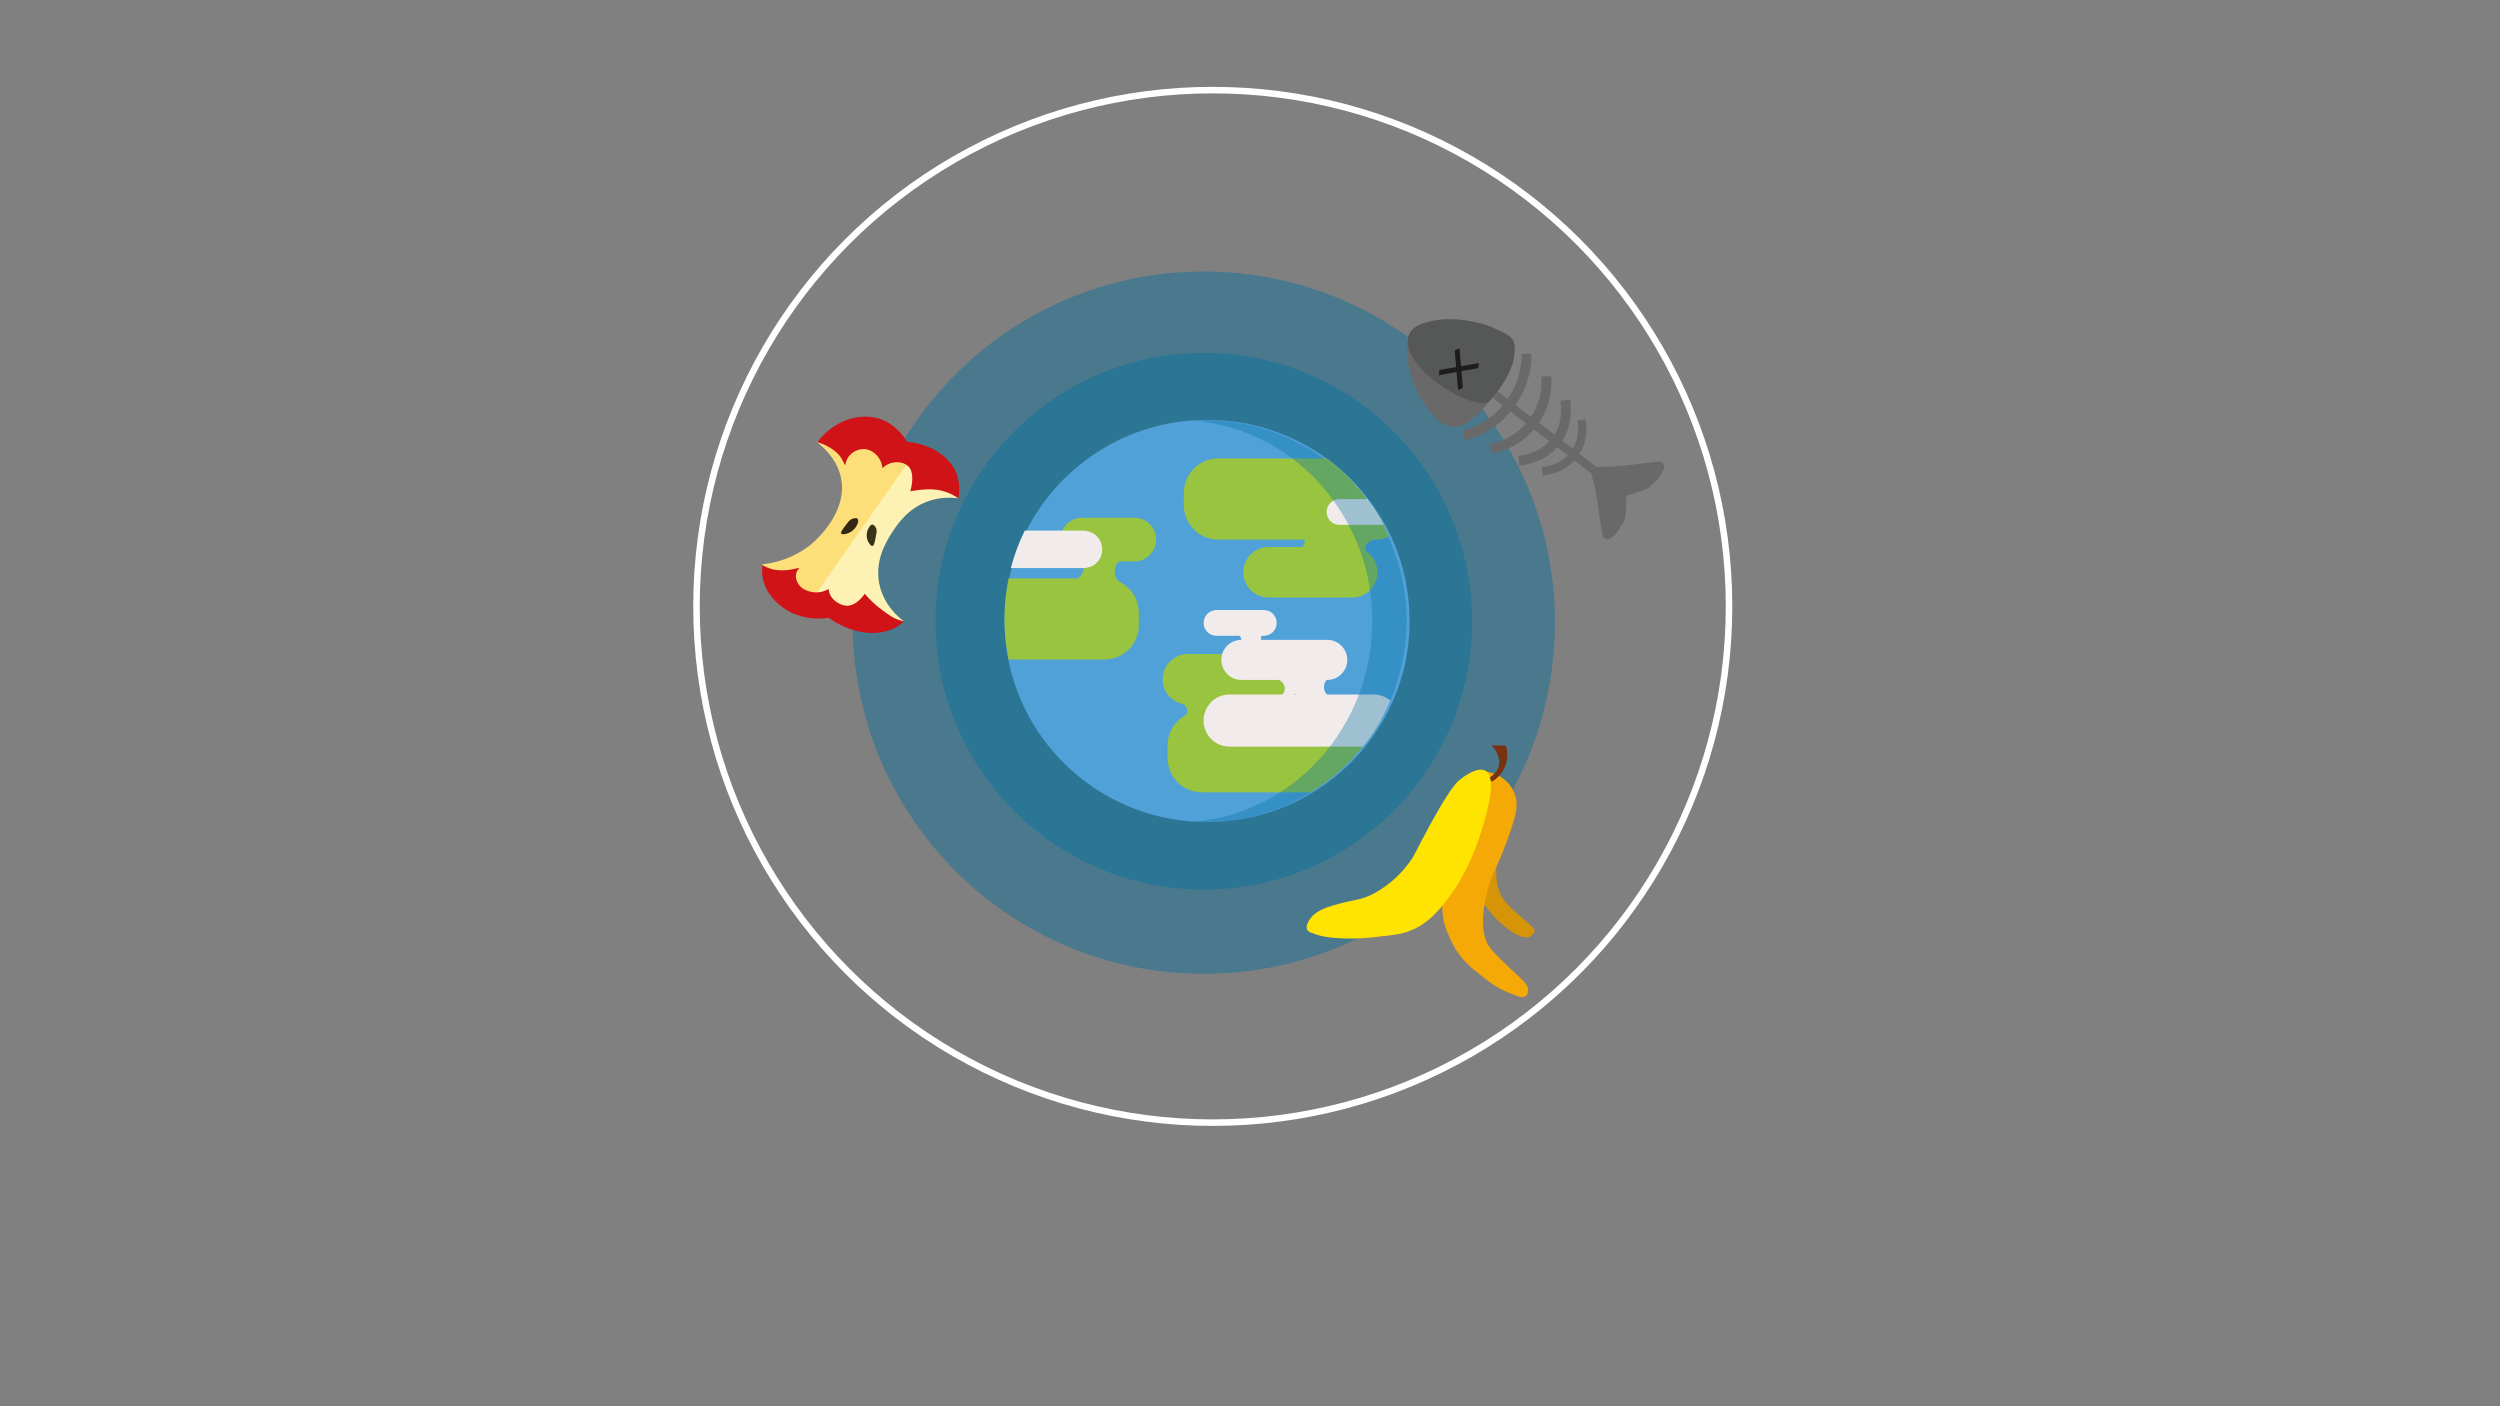 <?xml version="1.0" encoding="utf-8"?>
<!-- Generator: Adobe Illustrator 24.0.1, SVG Export Plug-In . SVG Version: 6.00 Build 0)  -->
<svg version="1.1" id="earth" xmlns="http://www.w3.org/2000/svg" xmlns:xlink="http://www.w3.org/1999/xlink" x="0px" y="0px"
	 viewBox="0 0 1920 1080" style="enable-background:new 0 0 1920 1080;" xml:space="preserve">
<rect x="0" y="0" width="1920" height="1080" fill="#808080" stroke="none"/>
<style type="text/css">
	.st0{fill:none;stroke:#FFFFFF;stroke-width:5;stroke-miterlimit:10;}
	.st1{opacity:0.42;fill:#0071A0;enable-background:new    ;}
	.st2{fill:#51A1D9;}
	.st3{fill:#99C440;}
	.st4{fill:#F2EBEB;}
	.st5{opacity:0.35;}
	.st6{fill:#0071A0;}
	.st7{fill:#696969;}
	.st8{fill:#565757;}
	.st9{fill:none;}
	.st10{fill:#1D1D1B;}
	.st11{fill:#FDF1B4;}
	.st12{fill:#FDDF7A;}
	.st13{fill:#D01317;}
	.st14{fill:#352614;}
	.st15{fill:#393417;}
	.st16{fill:#D59506;}
	.st17{fill:#F5A906;}
	.st18{fill:#77320F;}
	.st19{fill:#FFE401;}
</style>
<circle class="st0" cx="931.4" cy="465.7" r="396.5"/>
<title>logo rumaffald</title>
<path class="st1" d="M924.5,208.5c-148.9,0-269.7,120.7-269.7,269.7s120.7,269.7,269.7,269.7s269.7-120.7,269.7-269.7
	S1073.4,208.5,924.5,208.5C924.5,208.5,924.5,208.5,924.5,208.5z M926.6,631.3c-85.3,0-154.4-69.1-154.4-154.4
	s69.1-154.4,154.4-154.4S1081,391.6,1081,476.9l0,0C1081,562.2,1011.9,631.3,926.6,631.3z"/>
<circle class="st1" cx="924.5" cy="477.1" r="206.1"/>
<path class="st2" d="M1082.5,476.9c0,1.5,0,3.1,0,4.6c0,0.1,0,0.3,0,0.4c-0.6,19.7-5,39.1-13,57.1c-2.2,4.9-4.6,9.7-7.3,14.3
	c-27.5,47.8-78.3,77.5-133.5,78H927c-0.7,0-1.4,0-2.1,0l0,0c-74.2-1-135.8-53.6-150.2-123.2c-2.1-10.3-3.2-20.7-3.2-31.2
	c0-0.3,0-0.5,0-0.8c0-10.2,1.1-20.4,3.2-30.4c0.1-0.5,0.2-1,0.4-1.5c0.4-2.1,0.9-4.2,1.5-6.3c0.1-0.5,0.3-1,0.4-1.5
	c2.6-9.4,6-18.6,10.4-27.3c0.2-0.5,0.5-1,0.8-1.5c26.6-52.3,80.3-85.2,139-85.1h1.4c32.4,0.2,63.9,10.6,90.2,29.6
	c0.7,0.5,1.4,1,2.1,1.5c11.3,8.5,21.4,18.4,30,29.7c0.4,0.5,0.8,1,1.2,1.5c4.4,5.8,8.3,11.9,11.8,18.3l0.8,1.5
	c1.4,2.6,2.7,5.2,3.9,7.8c0.2,0.4,0.4,0.9,0.6,1.3C1078,433.5,1082.6,455.1,1082.5,476.9z"/>
<path class="st3" d="M874.6,470.5v9.7c0,14.5-11.8,26.3-26.3,26.3h-73.7c-4.2-20.6-4.2-41.8,0-62.3h74.1c1.8,0,3.6,0.2,5.3,0.6
	C866.1,447.5,874.6,458.2,874.6,470.5z"/>
<path class="st3" d="M1066.9,412.2c-0.2,0.1-0.4,0.2-0.6,0.2l0,0c-3.1,1.3-6.5,2-9.9,2H935.5c-14.5,0-26.3-11.8-26.3-26.3v-9.7
	c0-14.5,11.8-26.3,26.3-26.3h83.4c11.8,8.9,22.2,19.4,31,31.2c4.7,6.3,8.9,12.9,12.6,19.8C1064,406.1,1065.5,409.1,1066.9,412.2z"/>
<path class="st3" d="M974.3,420.1h64.2c10.7,0,19.4,8.7,19.4,19.4v0c0,10.7-8.7,19.4-19.4,19.4h-64.2c-10.7,0-19.4-8.7-19.4-19.4v0
	C954.9,428.7,963.6,420.1,974.3,420.1z"/>
<path class="st3" d="M1060.7,552.3c-4.1,7.4-8.9,14.5-14.2,21.1c-11.2,13.9-24.6,25.8-39.8,35.1H923c-14.5,0-26.3-11.8-26.3-26.3
	c0,0,0,0,0,0v-9.7c0-11.7,7.7-22,19-25.3c0.7-0.2,1.4-0.4,2.1-0.5h0.2c1.7-0.3,3.4-0.5,5.1-0.5h120.8c5.9,0,11.7,2,16.3,5.7
	L1060.7,552.3z"/>
<path class="st3" d="M912.3,502.3h64.2c10.7,0,19.4,8.7,19.4,19.4v0c0,10.7-8.7,19.4-19.4,19.4h-64.2c-10.7,0-19.4-8.7-19.4-19.4v0
	C892.9,511,901.6,502.3,912.3,502.3z"/>
<path class="st3" d="M831.1,397.6h40c9.3,0,16.8,7.5,16.8,16.8v0c0,9.3-7.5,16.8-16.8,16.8h-40c-9.3,0-16.8-7.5-16.8-16.8v0
	C814.3,405.1,821.8,397.6,831.1,397.6z"/>
<path class="st3" d="M826.3,427.1c3.6,2.6,6.8,6.4,5.6,11.3c-0.6,2.4-4,7.3-7.1,6.9l2.1,1.6l-0.2-0.4l0.4,2.6l0.1-0.4
	c0.9-2.6-2.5-5.4-4.8-3.7l-0.3,0.2c-1.3,0.8-1.9,2.4-1.5,3.9l0.1,0.5c0.5,1.5,1.8,2.5,3.4,2.6c6.9,0.9,13.2-6.3,14.3-12.5
	c1.2-7-3.1-15-10.2-16.5c-1.1-0.3-2.3,0.4-2.6,1.5C825.1,425.7,825.5,426.6,826.3,427.1L826.3,427.1z"/>
<path class="st3" d="M859.7,425.5c-5.7-0.4-9.5,7.3-10,12.1c-0.7,6.5,2.5,12.9,8.2,16.2c3.6,2.2,6.4-3.1,3.2-5.5
	c-3.9-2.7-5.8-7.4-4.8-12c0.9-3.5,3.8-5.5,4.9-8.8c0.2-0.9-0.3-1.8-1.2-2C860,425.5,859.9,425.5,859.7,425.5L859.7,425.5z"/>
<path class="st3" d="M850.1,428.7c-2.3,5-3.8,10.3-4.4,15.8c-0.2,3.3,5.4,4.1,5.8,0.8c0.7-5.5,0.8-11.1,0.2-16.7
	c-0.3-3.2-5.1-4.4-6-0.8c-1.4,6.2-2.2,12.6-2.2,19c0,3.9,5.8,3.9,6.1,0c0.3-5.3,0.3-10.6-0.2-15.9c-0.3-3.2-5-4.3-6-0.8
	c-1,3.9-1.8,7.9-2.4,11.9l6,0.8c0.2-4.5,0.1-8.9-0.3-13.4c-0.3-3.2-5.4-4.6-6-0.8l-2.5,16l6.1,0.8l-0.7-13.6
	c-0.2-3.4-5.3-4.4-6.1-0.8l-3.6,14.7l6.1,1.7c1.2-5.2,1.6-10.5,1.3-15.7c-0.2-3.4-5.4-4.6-6.3-0.9c-0.7,2.8-1.3,5.6-1.7,8.4
	c-0.4,1.7,0.6,3.5,2.4,3.9c1.7,0.4,3.5-0.6,3.9-2.4c0.1-0.2,0.1-0.4,0.1-0.6c0.4-2.6,0.9-5.1,1.5-7.6l-6.3-0.9
	c0.4,4.7,0.1,9.5-1,14.1c-0.9,4,5.2,5.7,6.1,1.7l3.5-14.7l-6.1-0.8l0.7,13.6c0.2,3.3,5.6,4.5,6.1,0.8l2.5-16.2l-6-0.8
	c0.4,4.4,0.6,8.9,0.4,13.4c-0.1,3.4,5.5,4.2,6,0.8c0.6-4,1.4-8,2.4-11.9l-6-0.8c0.5,5.3,0.5,10.6,0.2,15.9h6.1
	c0-5.8,0.6-11.6,1.9-17.3l-6-0.8c0.5,5.3,0.5,10.6,0.1,15.9h5.9c0.2-5,1.2-9.9,3-14.6C855.8,426.9,851.4,425.9,850.1,428.7
	L850.1,428.7z"/>
<path class="st3" d="M1036.6,407.3c-8.2,4.7-8.6,20,2.3,21.7c4.2,0.6,6.1-5.3,1.8-6.6c-6.1-1.8-2.9-8.1-0.5-11.6
	C1041.7,408.6,1038.8,406.1,1036.6,407.3L1036.6,407.3z"/>
<path class="st3" d="M1006.7,410.6c-0.9,2.3,1.8,4.6,2.2,7c0.4,2.8-1.1,5.5-3.7,6.5c-4.3,2-0.2,9,3.7,6.3c7.4-5,9.4-15.3,1.7-21.1
	c-0.9-0.5-1.9-0.5-2.8,0C1007.3,409.6,1006.9,410,1006.7,410.6L1006.7,410.6z"/>
<path class="st3" d="M1016.8,409.7c-3,1.9-5,4.9-5.8,8.4c-0.6,2.6,2.9,5.1,4.8,2.8c1.7-2,3.2-4.1,4.8-6.2l-5.4-2.3
	c-0.6,2.4-1,4.8-1.1,7.2c-0.2,2.9,3.2,3.6,5.1,2.1c2.2-1.7,3.9-3.8,5.3-6.3l-5.6-1.5c0,2.6-1.4,5,1.7,6.5c3.2,1.5,5.6-2.2,7.4-4.3
	l-5.1-2.9c-0.3,2.3-0.9,4.6-1.6,6.7c-1,3,3.1,5.2,5.2,3.1c2.1-2.2,3.7-4.2,5.5-6.4l-5.3-3.1l-1.7,6.4c-0.7,2.5,2.3,5.2,4.7,3.6
	c2.1-1.3,3.7-3.1,4.8-5.3c1.7-3.7-3.6-6.9-5.5-3.2c-0.5,1.2-1.4,2.3-2.5,3.1l4.7,3.6l1.6-6.4c0.9-3.7-3.7-5.2-5.8-2.4
	c-1.5,2-3.2,3.9-4.9,5.8l5.2,3.1c0.8-2.5,1.4-5,1.7-7.6c0.3-2.6-3.6-4.2-5.2-2.2c-0.9,1.3-1.9,2.4-3.1,3.4h3.1l-0.6-0.3l1.4,1.8
	c0.1-0.9,0.2-1.9,0.4-2.8c-0.1-1.7-1.5-3-3.2-2.9c-1,0-1.9,0.6-2.5,1.4c-1.1,2-2.5,3.7-4.3,5.1l5.1,2.1c0.1-1.9,0.3-3.8,0.8-5.7
	c0.4-1.6-0.6-3.2-2.2-3.6c-1.2-0.3-2.5,0.2-3.2,1.3c-1.4,1.9-2.9,3.8-4.2,5.7l5.3,1.4c0.3-2.5,1.1-4.8,2.4-6.9
	C1019.8,410.7,1018.1,408.8,1016.8,409.7L1016.8,409.7z"/>
<path class="st3" d="M906.1,537.7c2.3,2.5,5.8,5,5.7,8.7c-0.2,3.7-5.6,7.6-8,10.2c-2.9,3.1,1.8,7.8,4.7,4.7
	c3.8-4,11.7-9.7,10.5-16.2c-0.9-4.8-6.1-11.5-11.2-11.4c-1.3,0-2.3,1.1-2.3,2.4C905.4,536.7,905.7,537.3,906.1,537.7z"/>
<path class="st3" d="M945,533.9c-4.7,0-9.3,5.8-10.3,10.1c-1.3,5.5,2.6,9.5,6.8,12.3c3.8,2.5,7.3-3.6,3.5-6.1
	c-2.5-1.7-5.6-4.3-6.3-7.4c-1.1-5.5-10.7-1.7-6.3,3.7c3,3.7,5,7,9,9.8l3.5-6.1c-2.7-1.8-4.6-3.8-2.9-7c1.3-2.5,3.8-4.2,4.7-6.8
	c0.3-1.1-0.4-2.2-1.4-2.5C945.4,533.9,945.2,533.9,945,533.9L945,533.9z"/>
<path class="st3" d="M934.5,534c-2,3.8-3.4,7.9-4.2,12.1c-0.7,3.7,4.6,5.3,5.7,1.5c0.9-2.9,1.2-6,1.1-9.1c0.2-1.7-1-3.2-2.6-3.5
	c-1.7-0.2-3.2,1-3.5,2.6c-0.8,2.4-1.9,4.6-3.2,6.8l5.7,2.4c0.5-2.9,0.7-5.9,0.4-8.8c-0.2-2.8-4.3-4.6-5.8-1.5
	c-1.5,3-3.4,5.9-5.5,8.5l5.2,3.1c0.8-2.7,0.7-5.6-0.3-8.3c-0.5-1.7-2.3-2.6-4-2.1c-0.7,0.2-1.3,0.7-1.8,1.3l-3.1,4.9l5.8,2.4
	c0.5-2.5,0.3-5.1-0.5-7.5c-0.5-1.7-2.3-2.6-4-2.1c-1,0.3-1.8,1.1-2.1,2.1c-0.7,2.3-1.7,4.4-2.9,6.5l5.9,0.8l-0.2-1.8
	c-0.3-5-7.9-3.8-6.6,0.9c0.3,0.9,0.5,1.7,0.6,2.6c0.5,2.8,4.6,3.1,5.8,0.8c1.5-2.5,2.7-5.2,3.5-8h-6.1c0.6,1.3,0.7,2.7,0.5,4.1
	c-0.5,3.4,3.8,5.7,5.8,2.4l3-4.9l-5.8-0.7c0.7,1.6,0.8,3.3,0.3,5c-0.7,2.8,3.2,5.6,5.2,3.1c2.5-3,4.7-6.3,6.5-9.8l-5.8-1.5
	c0.2,2.4,0.2,4.8-0.2,7.2c-0.5,3.3,3.8,5.6,5.7,2.4c1.5-2.6,2.8-5.4,3.8-8.3l-6.1-0.8c0.1,2.5-0.1,5-0.6,7.5l5.8,0.8
	c0.4-3.8,1.3-7.5,2.8-11C939.7,533.3,935.7,531.7,934.5,534L934.5,534z"/>
<path class="st3" d="M1057.4,409.1c-5.6-1.8-12.2,2.5-14.3,7.5c-2.2,5-1.2,10.8,2.6,14.8c3.1,3.1,7.5-1.5,4.7-4.6
	c-2.1-2.3-2.5-5.7-1-8.5c1.9-3.4,6.3-3.4,8.9-5.8c0.8-0.8,0.8-2.1-0.1-2.9C1058,409.4,1057.7,409.2,1057.4,409.1L1057.4,409.1z"/>
<path class="st3" d="M1044.4,411.8c-3,2.2-4.7,6.2-5.9,9.6s3.6,4.9,5.5,2.3c2.2-3,3.3-6.7,3.3-10.5c0-2.2-2.7-4.1-4.6-2.7
	c-3.2,2.2-5.8,5.2-7.5,8.8c-0.8,1.4-0.4,3.1,0.8,4.1c1.2,1,3,0.9,4.1-0.2c2.2-2.4,3.4-5.6,3.3-8.9c0-1.8-1.5-3.2-3.3-3.2
	c-0.5,0-1,0.2-1.5,0.4c-2.7,1.3-4.8,3.5-6.1,6.2c-0.9,1.6-0.3,3.5,1.2,4.5c1.6,0.9,3.5,0.4,4.5-1.2c0.7-1.7,2-3.1,3.6-4l-4.8-2.8
	c0.2,1.6-0.3,3.2-1.3,4.5l5.3,3.1c1-2.4,2.6-4.4,4.7-5.9l-4.6-2.7c0.1,2.7-0.7,5.3-2.2,7.5l5.5,2.3c0.3-1.6,0.7-3.1,1.3-4.6
	c0.6-1.4,1.5-2.7,1.9-4.2C1047.9,412.6,1045.9,410.6,1044.4,411.8L1044.4,411.8z"/>
<path class="st3" d="M1006.4,422.7c-0.8-0.5-1.7-0.8-2.6-0.9c-2.4-0.3-2.3,3.1-0.5,3.8c2.6,1.1,6.2-1.2,8-3.1c2.3-2.7,4-5.8,4.9-9.3
	c1.2-4-4.8-5.5-6.2-1.7c-0.7,2.4-1.6,4.8-2.9,7c-0.5,0.8-1.2,1.5-1.9,2c-1,0.5-1.9,1.1-2.8,1.8l3.1,2.3l0.8-0.6
	c0.4-0.1,0.7-0.6,0.5-1C1006.7,422.9,1006.6,422.7,1006.4,422.7L1006.4,422.7z"/>
<path class="st3" d="M1009.9,408.6l-0.5-0.7c-1.6-2.1-4.9,1-3,3c1.6,1.7,3.8,2.9,5.5,4.6c1.6,1.5,2.8,3.4,3.4,5.5
	c1,3.9,6.4,2.2,5.9-1.6c-0.6-3-2.2-5.7-4.6-7.6c-2.3-2-5.1-3.5-8.1-4.3l1.3,3.1l0.4-0.5C1010.4,409.5,1010.3,408.9,1009.9,408.6
	L1009.9,408.6z"/>
<path class="st4" d="M846.5,422c0,3-0.9,6-2.7,8.4l-0.4,0.5l-0.3,0.4c-0.3,0.3-0.6,0.6-0.9,0.9c-0.5,0.6-1.1,1.1-1.7,1.5l-0.7,0.4
	c-0.5,0.4-1.1,0.7-1.7,0.9c-0.3,0.2-0.7,0.3-1,0.4c-0.7,0.2-1.3,0.4-2,0.5c-1,0.2-2.1,0.4-3.2,0.4h-54.3c-0.4,0-0.9,0-1.3,0
	c2.6-9.9,6.2-19.6,10.7-28.8h45.1C840.1,407.6,846.5,414.1,846.5,422z"/>
<path class="st4" d="M1067.8,537.9c-2.1,4.9-4.5,9.7-7.1,14.4c-4.1,7.4-8.9,14.5-14.2,21.1H944.3c-11,0-20-8.9-20-20
	c0-2.5,0.5-4.9,1.4-7.2c0,0,0-0.1,0-0.1c0.7-1.8,1.6-3.4,2.8-4.9c0.5-0.6,1-1.2,1.5-1.8l0,0v-0.1l0.6-0.6c3.7-3.4,8.5-5.3,13.5-5.3
	H1055c4.4,0,8.6,1.4,12.1,4.1C1067.5,537.6,1067.6,537.7,1067.8,537.9z"/>
<path class="st4" d="M953.4,491.4h65.9c8.5,0,15.4,6.9,15.4,15.4v0c0,8.5-6.9,15.4-15.4,15.4h-65.9c-8.5,0-15.4-6.9-15.4-15.4v0
	C937.9,498.3,944.9,491.4,953.4,491.4z"/>
<path class="st4" d="M934.3,468.5h36.3c5.5,0,9.9,4.4,9.9,9.9l0,0c0,5.5-4.4,9.9-9.9,9.9h-36.3c-5.5,0-9.9-4.4-9.9-9.9l0,0
	C924.4,472.9,928.8,468.5,934.3,468.5z"/>
<path class="st4" d="M1062.4,403.1h-33.6c-5.5,0-9.9-4.4-10-9.8c0-3.8,2.1-7.2,5.4-8.9c1.4-0.7,3-1.1,4.6-1.1h21.1
	C1054.5,389.5,1058.7,396.2,1062.4,403.1z"/>
<path class="st4" d="M948,487.6c2-0.8,4.2,0.2,5,2.2c0.9,2.3-0.7,4.9-2.5,6.2c-4,2.9-0.1,9.5,3.9,6.6c4.9-3.5,7.8-10.1,4.9-15.9
	c-2.6-5-8.6-7-13.7-4.8C942.3,483.3,944.6,488.8,948,487.6L948,487.6z"/>
<path class="st4" d="M969.2,479.9c-5.3,1.5-8.7,6.6-8.3,12c0.6,5.3,5.5,10.3,11.1,9.6c3.8-0.5,5.4-6.2,1-7.2
	c-1.8-0.4-3.9-1.1-4.5-3.2c-0.4-1.9,0.7-3.9,2.6-4.6C975.2,485.1,973.6,478.6,969.2,479.9L969.2,479.9z"/>
<path class="st4" d="M958.1,486.3c-0.2,3.2,2.3,6.8,4.1,9.3c0.8,1.3,2.5,1.9,3.9,1.3c1.5-0.6,2.2-2.2,1.8-3.7
	c-0.8-2.8-2-5.3-3.8-7.6c-0.7-1.1-2-1.7-3.3-1.5c-1.3,0.2-2.4,1.1-2.8,2.4c-0.8,3.4-0.1,6.9,1.9,9.7c1,1.7,3.1,2.2,4.8,1.2
	c1.7-1,2.2-3.1,1.2-4.8c-0.1-0.2-0.3-0.5-0.5-0.6c-0.8-1.1-1.1-2.4-0.9-3.7l-5.6,1.5c1.3,1.6,2.3,3.3,3,5.2l5.2-3.1
	c-1-1-1.8-2.2-2.5-3.4c-0.7-1.3-1.4-2.6-2.4-3.8c-1-0.9-2.5-0.9-3.5,0.1c-0.4,0.4-0.7,1-0.7,1.6V486.3z"/>
<path class="st4" d="M1020.8,512.2c-17,3.2-15.4,29.3,1.3,31.7c5.3,0.8,7.6-7.3,2.2-8.1c-3.9-0.3-7.1-3.4-7.5-7.4
	c-0.4-4.6,3.2-7.7,6.6-10.2c1.5-1.1,1.9-3.2,0.8-4.7C1023.5,512.5,1022.1,512,1020.8,512.2L1020.8,512.2z"/>
<path class="st4" d="M979,519.4c2.3,2.3,5.8,3.6,7.2,6.8c0.6,1.3,0.7,2.8,0.3,4.2c-0.2,0.9-1.5,3.8-2.9,3.5
	c-5.1-1.1-7.3,6.8-2.2,7.9c7.8,1.6,13.7-6.2,13.4-13.4c-0.3-6.9-7.1-14.9-14.6-13.3c-1.4,0.4-2.2,1.8-1.8,3.2
	C978.4,518.7,978.7,519.1,979,519.4L979,519.4z"/>
<path class="st4" d="M994,515.2c-2.2,4.9-2.8,10.2-1.8,15.5c0.5,3.5,5.9,3.1,6.7,0c0.7-2.8,1.3-5.6,1.9-8.5l-7.1-0.9
	c0,4.1,0.4,8.1,1.4,12.1c0.6,1.9,2.6,3.1,4.5,2.5c0.3-0.1,0.6-0.2,0.8-0.3c4-3.1,3.8-8.6,4.6-13.2l-7.2-1l0.3,11.4
	c0,2.1,1.7,3.7,3.8,3.7c0.6,0,1.2-0.2,1.8-0.5c4.4-2.7,4-10,4.7-14.5h-7.2c1.6,4.5-0.4,9.4,0.9,14.1c0.7,2.5,4.5,4,6.3,1.7
	c3-3.7,2.8-9.3,3.4-13.9l-7.4-1c0.3,4.9,1.1,9.7,2.3,14.4c1.2,4.8,8.6,2.7,7.4-2c-1.1-4.1-1.8-8.2-2.1-12.4c-0.3-3.9-6.8-5.5-7.4-1
	l-0.9,6.2c-0.1,1-0.1,3.8-0.6,4.4l6.3,1.7c-1.3-4.6,0.7-9.4-1-14c-1.1-3.1-6.6-4-7.2,0l-0.9,6.3c-0.1,0.9-0.4,1.9-0.4,2.8
	c0,0.9-0.7,1.5,0.2,1l5.6,3.2l-0.3-11.4c-0.1-3.9-6.5-5.2-7.2-1l-0.8,5c-0.2,1.3-0.3,2.6-0.3,3.9l5.3,2.2c-0.8-3.3-1.2-6.7-1.2-10.1
	c0-4-6.3-5-7.1-1c-0.6,2.8-1.2,5.7-1.7,8.5h6.7c-0.8-3.8-0.8-7.7,0-11.5C999.4,514.5,995.3,512.2,994,515.2L994,515.2z"/>
<path class="st3" d="M1001.2,413.6c1.3,1.4,2.3,3,2.9,4.8c0.5,1.8-0.5,2.3-1.9,3.3c-1.9,1.2-2.4,3.6-1.2,5.5
	c0.9,1.4,2.6,2.1,4.3,1.7c4.6-0.9,7.2-6.2,6.5-10.6c-0.6-3.7-3.9-8.6-7.8-9.5c-1.5-0.4-3.1,0.6-3.5,2.1
	C1000.2,411.9,1000.5,412.9,1001.2,413.6L1001.2,413.6z"/>
<path class="st3" d="M1003.4,411.9c-2.1,3-0.7,8.4-5.3,9.4c-4.6,0.9-3.6,8.6,1.1,8.1c3.8-0.3,7.1-2.6,8.6-6
	c1.5-3.2,2.4-8.3,0.5-11.4c-0.8-1.4-2.6-1.8-4-0.9C1004,411.2,1003.6,411.5,1003.4,411.9z"/>
<g class="st5">
	<path class="st6" d="M1080.3,476.9c0,1.5,0,3.1-0.1,4.6c0,0.1,0,0.3,0,0.4c-0.6,19.7-5,39.1-12.9,57.1c-2.2,4.9-4.6,9.7-7.2,14.3
		c-7.9,13.8-17.8,26.3-29.5,37.1c-28,26-64.7,40.6-103,41c-3.9,0-7.7-0.1-11.5-0.4c3.4-0.3,6.8-0.6,10.2-1.1l0,0
		c20.2-3,39.5-10.3,56.7-21.3c14.7-9.4,27.6-21.3,38.3-35.1c6.5-8.4,12.1-17.6,16.8-27.2c2-4.1,3.8-8.4,5.5-12.8
		c6.8-18.1,10.3-37.2,10.3-56.5c0-6-0.3-12-1-18c-0.2-1.9-0.5-3.8-0.7-5.6c-1.6-11.1-4.4-22-8.4-32.5c-0.1-0.2-0.2-0.5-0.3-0.7l0,0
		c-0.1-0.3-0.3-0.7-0.4-1l-0.1-0.2l-0.2-0.6c-0.2-0.5-0.4-1-0.6-1.5c-0.2-0.5-0.4-0.9-0.6-1.4s-0.3-0.6-0.4-0.9
		c-1.6-3.8-3.4-7.6-5.4-11.3c-3.4-6.5-7.3-12.8-11.6-18.7c-8.8-12.3-19.4-23.2-31.5-32.3c-22.2-17-48.8-27.1-76.7-29.2
		c3.7-0.2,7.4-0.4,11.2-0.4c32.2,0.2,63.5,10.6,89.5,29.6h2c11.8,8.9,22.2,19.4,31,31.2c4.7,6.3,8.9,12.9,12.6,19.8
		c1.5,3,3.1,6,4.5,9.2c-0.2,0.1-0.4,0.2-0.6,0.2c0.2,0.4,0.4,0.9,0.6,1.3C1075.8,433.6,1080.4,455.1,1080.3,476.9z"/>
</g>
<path class="st7" d="M1163,264.7c-0.9-7.1-8.9-9.5-18-13.7c-4.4-2-34-11.6-56.7-0.6c-3.5,1.8-6,5.1-6.9,9
	c-4.8,24.9,10.9,49.1,15.3,54.6c6.1,7.6,10.7,12.9,18,13.7c11.4,1.3,20.7-9.5,29.7-20.1C1153.8,296.7,1165.1,280.6,1163,264.7z"/>
<path class="st8" d="M1163,264.7c-0.9-7.1-8.9-9.5-18-13.7c-4.4-2-34-11.6-56.7-0.6c-3.5,1.8-6,5.1-6.9,9c-4.8,24.9,54,58.8,63,48.2
	C1153.8,296.7,1165.1,280.6,1163,264.7z"/>
<line class="st9" x1="1119" y1="268.2" x2="1121.7" y2="298.8"/>
<polygon class="st10" points="1123.5,298 1119.8,299.5 1117.2,269 1120.9,267.4 "/>
<line class="st9" x1="1105.2" y1="286.2" x2="1135.4" y2="280.8"/>
<polygon class="st10" points="1135.2,282.7 1105,288.2 1105.5,284.2 1135.7,278.8 "/>
<path class="st7" d="M1162,313.7c-9.2,12.1-22.2,20.7-36.9,24.5l-1.9-7.3c26.9-7,45.7-31.5,45.4-59.3h7.6
	C1176.3,286.8,1171.3,301.6,1162,313.7L1162,313.7z"/>
<path class="st7" d="M1180,327.5c-3.3,4.3-7.3,8.1-11.7,11.3c-6.8,4.8-14.5,8.1-22.6,9.6l-1.5-7.4c7.1-1.4,13.8-4.2,19.7-8.4
	c7.7-5.5,13.6-13.2,16.9-22.1c2.5-6.8,3.5-14,2.9-21.2l7.6-0.5c0.6,8.3-0.5,16.6-3.4,24.4C1185.9,318.3,1183.3,323.1,1180,327.5z"/>
<path class="st7" d="M1198,341.2c-2.9,3.7-6.4,6.9-10.4,9.4c-6.3,3.9-13.4,6.3-20.8,7l-0.8-7.5c6.2-0.6,12.3-2.6,17.6-5.9
	c6.6-4.1,11.5-10.5,13.7-17.9c1.7-6,2.1-12.3,1-18.4l7.5-1.2c1.2,7.3,0.8,14.8-1.3,21.9C1203,333.2,1200.8,337.5,1198,341.2z"/>
<path class="st7" d="M1211.2,351.3c-2.4,3.2-5.4,5.9-8.8,8c-5.3,3.3-11.4,5.3-17.6,5.9l-0.7-6.4c5.3-0.5,10.4-2.2,14.9-5
	c5.6-3.5,9.7-8.9,11.6-15.2c1.5-5.1,1.8-10.5,0.9-15.7l6.3-1c1,6.2,0.7,12.5-1.1,18.5C1215.5,344.5,1213.6,348.1,1211.2,351.3z"/>
<line class="st9" x1="1148.2" y1="303.1" x2="1229.2" y2="365.1"/>
<rect x="1185.6" y="283.1" transform="matrix(0.608 -0.794 0.794 0.608 200.616 1074.68)" class="st7" width="6.3" height="102"/>
<path class="st7" d="M1272.3,357.2c-8.9,1.1-25.5,3.2-32.5,3.7c-2.7,0.2-8.3,0.3-12.9,0.3c-1.2,0-2.2,1-2.2,2.2c0,0.2,0,0.4,0.1,0.5
	c1.1,4.4,2.5,10,3.1,12.6c1.4,6.9,3.7,23.4,4.9,32.3c0.3,2.3,1,3.6,2.7,2.5c4.2-2.6,7.8-9.5,9.3-12.2c2-3.6,1.5-16.1,1.8-20.6
	c4.3-1.4,16.5-4.3,19.4-7.2c2.2-2.1,7.9-7.4,9.3-12.2C1276.1,357.2,1274.6,356.9,1272.3,357.2z"/>
<path class="st7" d="M1242,408.5c-1.4,1.9-3.1,3.6-5.1,4.9c-1.1,0.8-2.7,1-4,0.4c-2.1-1-2.5-3.6-2.6-4.7c-1.3-9.2-3.6-25.3-4.9-32.1
	c-0.4-2-1.5-6.3-3.1-12.4c-0.7-2.5,0.9-5.1,3.4-5.8c0.4-0.1,0.8-0.2,1.2-0.2c6.3,0,10.7-0.2,12.8-0.3c6.9-0.5,23.2-2.5,32.3-3.6l0,0
	c1.1-0.2,3.8-0.5,5.2,1.3c0.9,1.1,1.1,2.6,0.6,4c-1.5,5-6.9,10.3-9.5,12.8l-0.5,0.5c-2.5,2.4-8.5,4.3-16.1,6.5
	c-1,0.3-1.9,0.5-2.7,0.8c0,0.8,0,1.8,0,2.8c-0.1,7.9-0.3,14.2-2,17.2l-0.3,0.6C1245.4,403.6,1243.8,406.1,1242,408.5z M1235.3,408.4
	c3-2.5,5.8-7.6,7-9.8l0.4-0.6c1.2-2.2,1.3-10.4,1.4-14.8c0-1.9,0-3.5,0.1-4.7l0.1-1.7l1.6-0.5c1.1-0.4,2.7-0.8,4.6-1.4
	c4.3-1.2,12.2-3.5,14-5.2l0.5-0.5c1.9-1.8,6.1-5.8,7.6-9.4c-9.2,1.2-25.5,3.2-32.5,3.6c-2.2,0.2-6.4,0.3-12.7,0.3
	c1.5,6.1,2.6,10.2,3.1,12.3C1231.7,382.9,1234,399.2,1235.3,408.4L1235.3,408.4z"/>
<path class="st11" d="M627.8,339.8c5.2,4,14.6,12.5,18,25.6c7.7,29.9-22.9,53.7-24.5,55c-10.4,7.6-22.6,12.4-35.5,13.7
	c8.7,13.4,20.6,24.5,34.6,32.2c32.2,17.9,64.8,12.5,73.6,10.7c-4.3-3.2-14.1-11.7-18-25.6c-5.5-19.8,5-36.1,9.2-42.6
	c3.9-6,12.8-19.8,30.6-24.8c6.6-1.8,13.4-2.2,20.2-1.3c-8.7-13.4-20.6-24.5-34.6-32.2C669.1,332.7,636.5,338.1,627.8,339.8z"/>
<path class="st12" d="M701,349.9c-32.2-17.9-64.8-12.5-73.6-10.7c5.2,4,14.6,12.5,18,25.6c7.7,29.9-22.9,53.7-24.5,54.9
	c-10.4,7.6-22.6,12.4-35.5,13.7c8.7,13.4,20.6,24.5,34.6,32.2"/>
<path class="st13" d="M677.7,359.6c3.1-3.1,7.4-4.8,11.8-4.6c3.1,0,6.1,1.2,8.3,3.3c5.5,5.9,1.3,19,1.3,19s11.3-2.3,20.1-1.2
	c6,0.8,11.7,3,16.7,6.6c1.4-6.3,1-13-1.3-19c-5.3-13.5-20.2-22.8-38.1-24.4c-1.9-3.3-8.5-13.8-21.5-17.8
	c-16.1-4.9-35.6,2.2-47.3,18.2c2.9,0.7,5.7,1.8,8.3,3.3c2.7,1.5,8.4,4.8,11.2,10.8c0.6,1.3,1.2,2.5,2,3.6c0.3-2.9,1.5-5.7,3.5-7.9
	c3-3.2,7.4-4.9,11.8-4.6C671.2,345.8,677.1,351.8,677.7,359.6z"/>
<path class="st13" d="M636.4,452.3c0.3,3.9,2.3,7.4,5.5,9.6c2.4,1.9,5.3,3.1,8.3,3.3c8.1,0.2,13.9-9.2,13.9-9.2
	c4.1,4.8,8.7,9.2,13.9,12.9c3.5,2.3,8,6.6,15.9,8.2c-2.3,2.9-5.9,5.5-13.2,7.6c-13.1,3.9-30.3-0.2-44.4-10.3
	c-9.4,1.6-19.1,0.3-27.8-3.6c-15.1-7.2-25.2-21.2-22.9-36.7c2.6,1.4,5.4,2.5,8.3,3.3c5.4,1,10.9,0.8,16.2-0.5
	c1.3-0.3,2.6-0.6,3.9-0.7c-1.7,1.6-2.8,3.9-2.8,6.3c0.2,3.9,2.3,7.4,5.5,9.6C622.8,455.8,630.4,456,636.4,452.3z"/>
<path class="st14" d="M654.6,398.4c-1.5,0.6-2.5,1.5-4.2,3.8c-3.4,4.4-5,6.7-4.3,7.6s3.1,0.4,4.1,0.1c3.8-1.1,6.9-3.9,8.4-7.6
	c0.4-1.1,1-2.9,0-3.9C657.6,397.4,654.9,398.3,654.6,398.4z"/>
<path class="st15" d="M672.8,405.6c0.6,1.4,0.6,2.8,0,5.5c-1,5.4-1.5,8.1-2.8,8.2s-2.3-1.8-2.9-2.7c-3.2-5.2-0.3-10.7-0.1-10.9
	c0.6-1,1.5-2.7,2.9-2.8C671.6,402.9,672.7,405.3,672.8,405.6z"/>
<path class="st12" d="M862.9,435.7"/>
<path class="st16" d="M1148.5,645.2c4.4,1.4-3.3,24.6,3.5,40.8c5.5,13,28.9,25.9,26.5,29.7c-1.4,2.2-3.4,4.3-6.3,4.2
	c-9.9-0.2-24-14.6-27.8-19.6c-14.1-18.5-14.7-5.9-15.1-16.4C1128.5,665.2,1144.3,643.9,1148.5,645.2z"/>
<path class="st17" d="M1150.9,595.7c6.9,3.5,11.9,10,13.4,17.7c1.3,6.7-0.2,12.7-3.9,23.7c-10.4,31.1-15.3,33.4-18.7,49.6
	c-2,9.3-5.5,25.5,0.7,38.1c2.2,4.4,7.4,9.4,17.8,19.3c9.4,9,14.3,12.5,13.4,17.7c-1,5.6-6.9,3.7-7.5,3.5c-12-4.6-16.6-6.2-31-18
	c-7-5.7-16.8-12.6-24.8-34.6c-4-11-3.3-25.3,0.3-50.3c5.8-40.1,9-61.3,20.6-67.9C1139.5,589.8,1148.9,594.7,1150.9,595.7z"/>
<path class="st18" d="M1141.3,598.4c1.1-0.4,9.4-3.7,10-12c0.6-7-4.6-12.8-5.8-14l11,0.2c1.6,5.1,1.4,10.6-0.4,15.6
	c-1.9,5-5.5,9.2-10.1,12L1141.3,598.4z"/>
<path class="st19" d="M1142,592.8c-6.1-5.8-19.5,4.9-20.8,6c-2.9,2.4-7.6,6.9-22.5,33.9c-11.9,21.6-11,22.3-16.1,29.3
	c-7.3,10.2-16.9,18.6-28.1,24.5c-10.9,5.5-11.5,3.3-31.1,9c-12.2,3.5-16.8,8.2-19.2,13.7c-2.7,6.3,3.2,7.2,4.3,7.6
	c12.4,5.6,40.2,4,47.3,2.9c13.4-2.1,30.5,0,48.9-20.6c20.4-22.8,29.1-48.8,32.3-58.6C1140.1,630.9,1150,600.4,1142,592.8z"/>
</svg>
